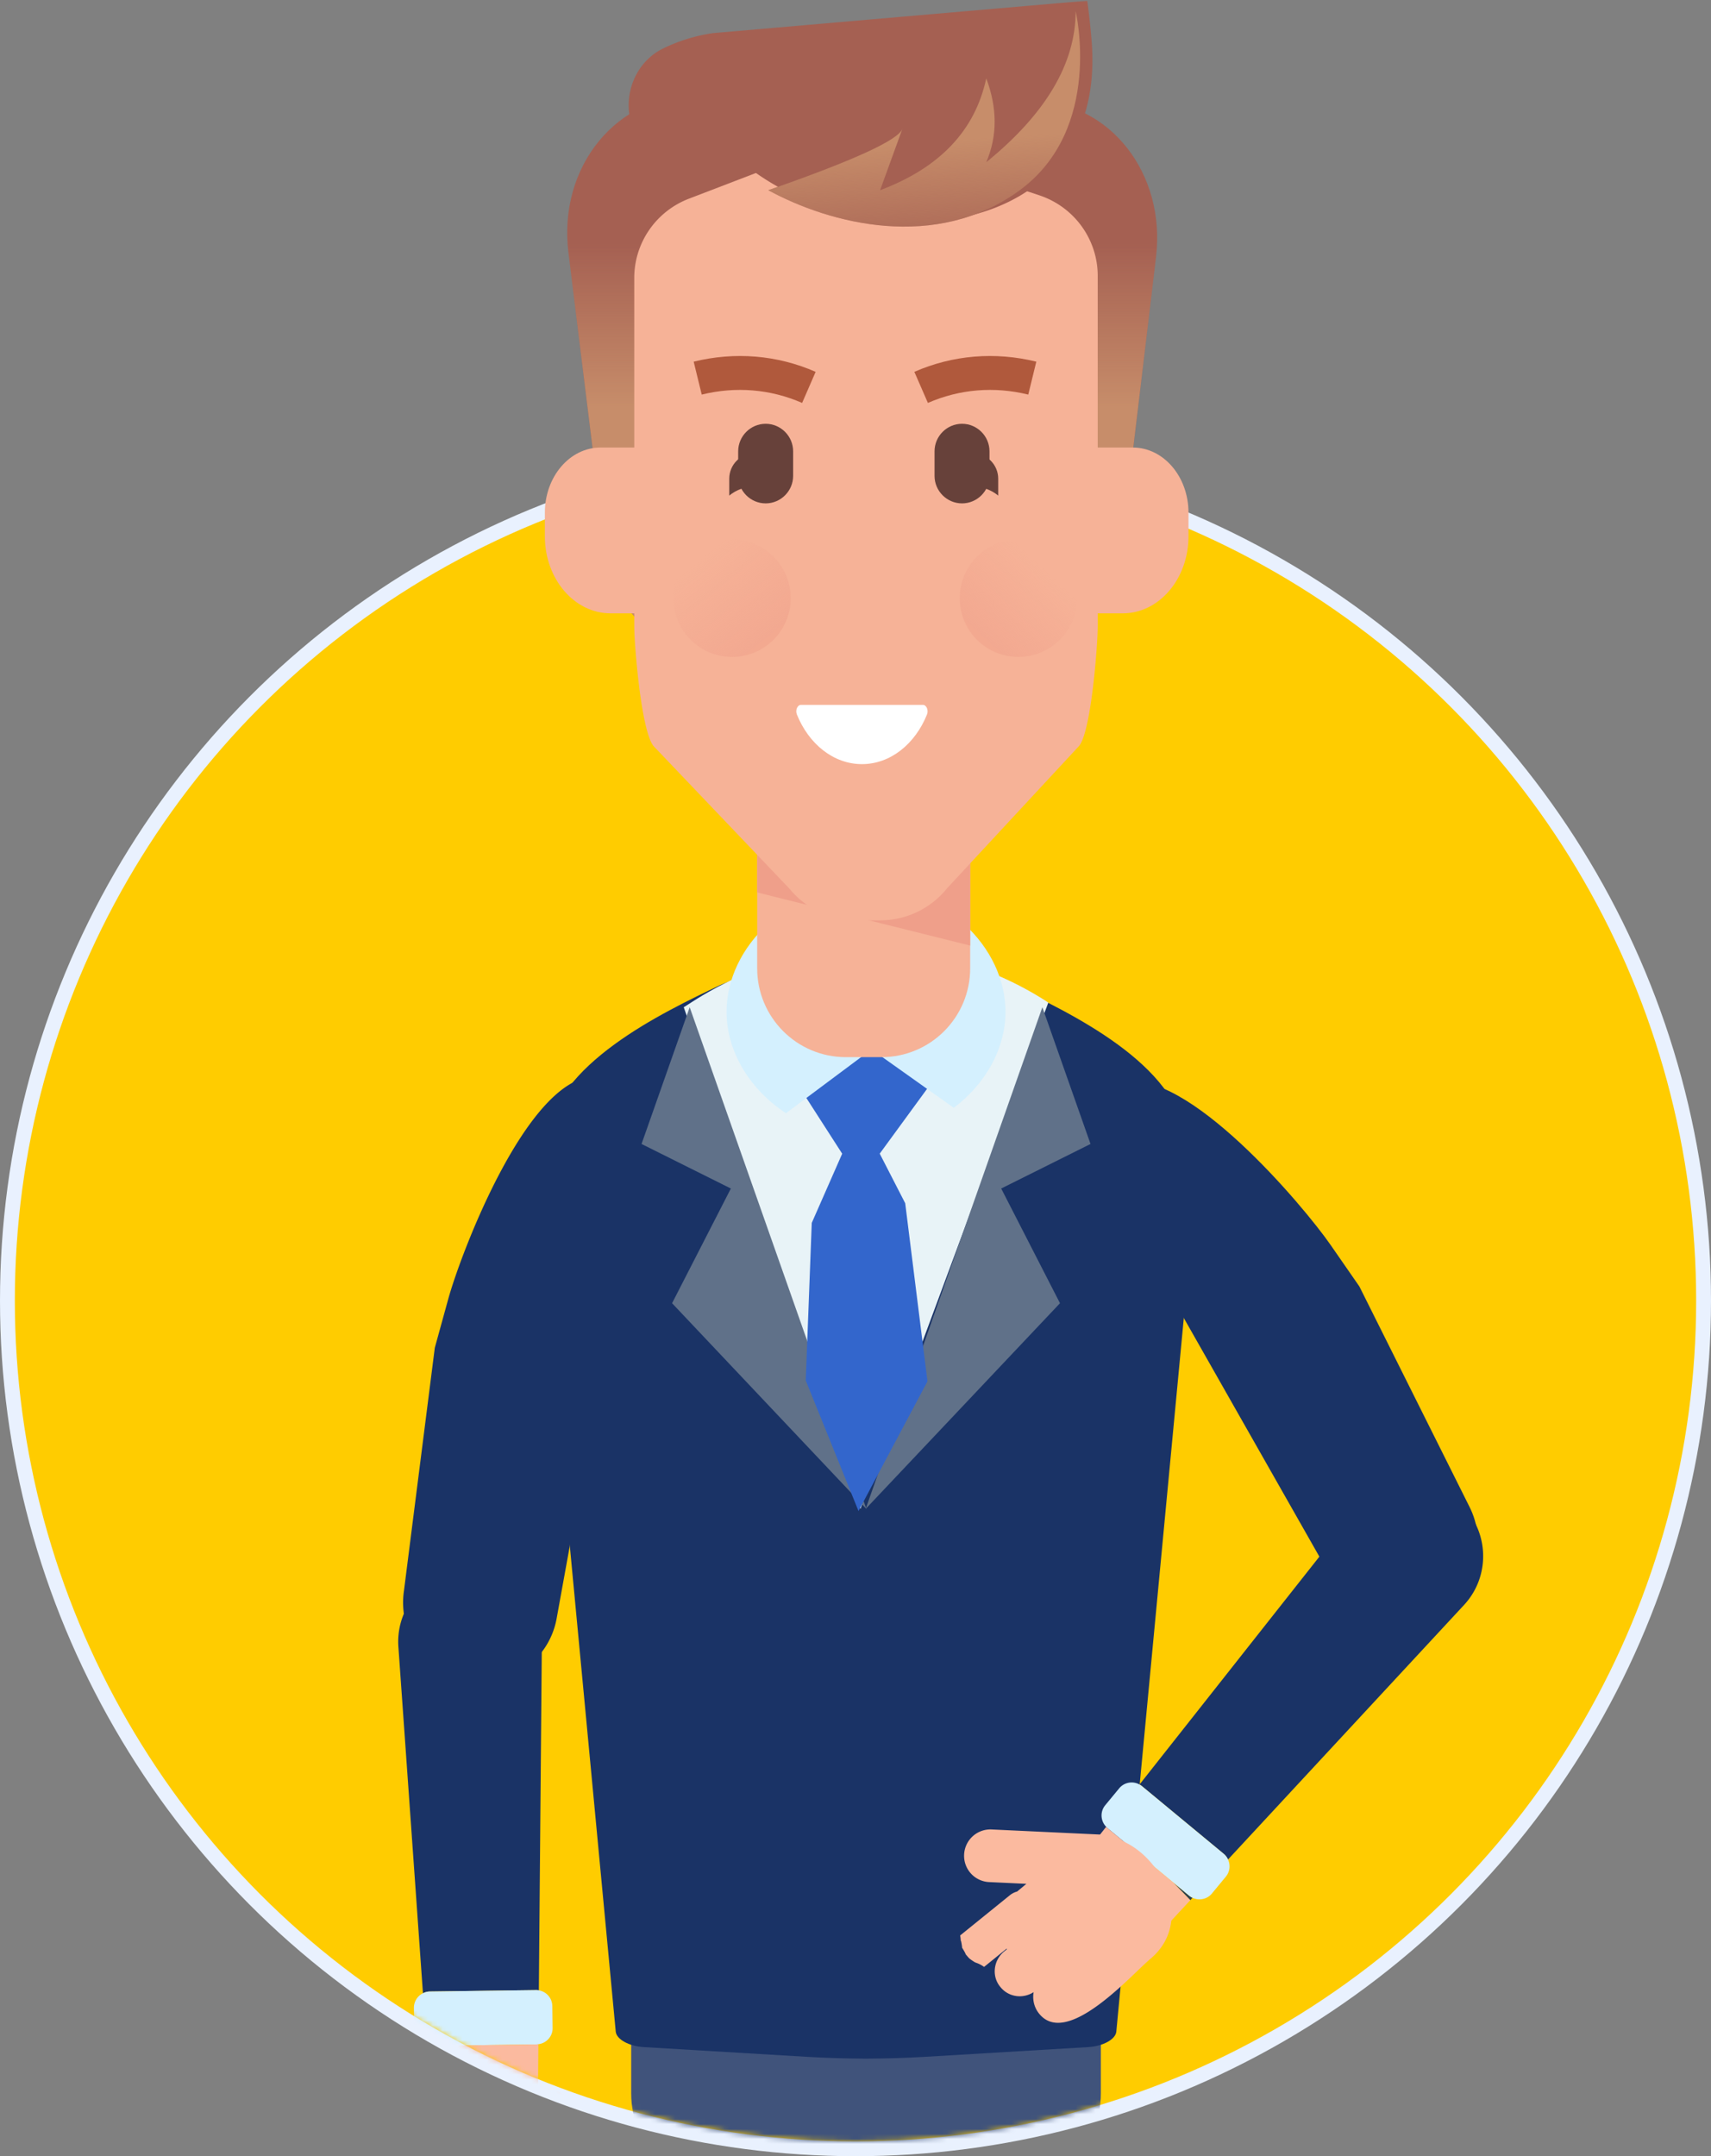 <svg
  xmlns="http://www.w3.org/2000/svg"
  xmlns:xlink="http://www.w3.org/1999/xlink"
  width="346"
  height="436"
  viewBox="0 0 346 436"
>
  <rect x="0" y="0" width="346" height="436" fill="#808080" stroke="none"/>
  <defs>
    <path
      id="a"
      d="M170 433c93.888 0 170-76.112 170-170V0H0v263c0 93.888 76.112 170 170 170z"
    ></path>
    <path
      id="c"
      d="M97.476 10.513H.998V3.197a10.93 10.93 0 0 0 5.646 1.55h81.954c3.726 0 7.001-1.83 8.878-4.594v10.36z"
    ></path>
    <linearGradient id="f" x1="50%" x2="50%" y1="55.18%" y2="26.425%">
      <stop offset="0%" stop-color="#C78D6A"></stop>
      <stop offset="100%" stop-color="#C78D6A" stop-opacity="0"></stop>
    </linearGradient>
    <path
      id="e"
      d="M91.427 132.802l-52.844.872c-12.923.213-24.76-9.244-26.29-21.655L4.767 51.054c-2.133-17.264 9.72-32.094 26.33-31.82l67.558 1.114c15.82.262 26.929 14.942 24.941 31.57l-7.051 59.04c-1.444 12.082-12.678 21.64-25.119 21.844"
    ></path>
    <linearGradient
      id="g"
      x1="22.433%"
      x2="76.842%"
      y1="18.041%"
      y2="85.573%"
    >
      <stop offset="0%" stop-color="#EF9F8A" stop-opacity="0"></stop>
      <stop offset="100%" stop-color="#EF9F8A" stop-opacity=".5"></stop>
    </linearGradient>
    <linearGradient
      id="h"
      x1="68.648%"
      x2="16.071%"
      y1="22.366%"
      y2="78.811%"
    >
      <stop offset="0%" stop-color="#EF9F8A" stop-opacity="0"></stop>
      <stop offset="100%" stop-color="#EF9F8A" stop-opacity=".5"></stop>
    </linearGradient>
    <linearGradient
      id="j"
      x1="35.557%"
      x2="39.826%"
      y1="55.095%"
      y2="106.382%"
    >
      <stop offset="0%" stop-color="#C78D6A"></stop>
      <stop offset="100%" stop-color="#C78D6A" stop-opacity="0"></stop>
    </linearGradient>
    <path
      id="i"
      d="M116.377 38.46c17.324-6.032 26.363-10.18 27.117-12.442l-4.52 12.443c12.052-4.525 19.208-12.066 21.468-22.624 2.26 6.033 2.26 11.689 0 16.968C172.494 23 178.519 12.82 178.519 2.262c0 0 5.65 23.756-11.298 36.199-16.948 12.443-38.416 6.787-50.844 0z"
    ></path>
  </defs>
  <g fill="none" fill-rule="evenodd" transform="translate(3)">
    <circle
      cx="170"
      cy="263"
      r="171.5"
      fill="#FC0"
      stroke="#E9F1FE"
      stroke-width="3"
    ></circle>
    <mask id="b" fill="#fff">
      <use xlink:href="#a"></use>
    </mask>
    <g mask="url(#b)">
      <path
        fill="#1A3366"
        d="M116.571 217.719c-13.332 1.275-26.39 35.76-28.924 44.945l-2.72 9.862-6.24 49.145c-1.263 8.696 4.553 17.136 13.245 18.356 8.33 1.17 16.02-4.401 17.597-12.57 0 0 16.92-93.249 16.951-93.404.96-4.982-2.27-16.115-8.876-16.366a7.876 7.876 0 0 0-1.033.032"
      ></path>
      <path
        fill="#2A3F4C"
        d="M84.07 413.681a3.237 3.237 0 0 1-.795-.098l.047.665 4.896-.622-4.149.055"
      ></path>
      <path
        fill="#1A3366"
        d="M105.385 402.412c.2-.003.394.02.583.05l.606-70.446c.009-3.787-1.44-7.25-3.81-9.867a14.546 14.546 0 0 0-9.48-4.653c-8.978-.763-16.465 6.742-15.707 15.724l4.951 69.827a3.22 3.22 0 0 1 1.394-.349l21.463-.286"
      ></path>
      <path
        fill="#D4F0FE"
        d="M108.749 410.086l-.06-4.454a3.272 3.272 0 0 0-2.72-3.17 3.203 3.203 0 0 0-.584-.05l-21.463.286a3.22 3.22 0 0 0-1.394.349 3.27 3.27 0 0 0-1.824 2.96l.06 4.452c.02 1.522 1.094 2.784 2.51 3.124.257.06.52.101.795.098l4.15-.055 17.312-.231c.118-.002.228-.026.342-.04 1.63-.197 2.899-1.591 2.876-3.269"
      ></path>
      <path
        fill="#FBBA9F"
        d="M88.218 413.626l-4.896.622.579 8.116a10.96 10.96 0 0 0 9.979 10.004c.548.047 1.097.064 1.652.022a10.98 10.98 0 0 0 10.266-10.938l.075-8.097c-.114.014-.224.038-.342.04l-17.313.23"
      ></path>
      <path
        fill="#1A3366"
        d="M223.908 218.896c13.002-3.216 36.727 24.998 42.155 32.824l5.828 8.406 22.14 44.305c4.066 7.787 1.37 17.678-6.43 21.71-7.473 3.865-16.572 1.157-20.76-6.028l-46.881-82.52c-2.555-4.38-3.188-15.957 2.963-18.383.321-.126.649-.23.985-.314"
      ></path>
      <path
        fill="#40537B"
        d="M199.954 442.952h-55.65c-10.86 0-19.663-8.813-19.663-19.686V380.55h94.976v42.716c0 10.873-8.803 19.686-19.663 19.686"
      ></path>
      <path
        fill="#67423A"
        d="M49.976 703.155c.063-5.92 2.745-12.914 13.88-15.87 21.014-5.578 34.04-12.252 34.04-12.252l10.826-.264a3.642 3.642 0 0 1 3.718 3.915l-1.026 13.68-40.116 13.792-21.322-3"
      ></path>
      <path
        fill="#40537B"
        d="M121.445 569.468c-7.443-1.121-12.652-7.96-11.764-15.442l15.593-127.36c1.047-8.8 9.918-14.408 18.304-11.567l15.275 5.176c6.954 2.356 10.89 9.71 8.996 16.812L136.981 559.27c-1.83 6.863-8.52 11.254-15.536 10.197"
      ></path>
      <path
        fill="#40537B"
        d="M136.271 562.651c1.278-7.472-3.54-14.628-10.938-16.244-8.432-1.843-16.535 4.23-17.147 12.848l-3.057 28.29-.401.32-11.665 87.944a2.642 2.642 0 0 0 2.053 2.93l18.793 4.106a2.639 2.639 0 0 0 3.168-2.156l19.194-118.038"
      ></path>
      <path
        fill="#67423A"
        d="M235.775 703.322c.762-5.872-.921-13.17-11.538-17.65-20.032-8.452-32.004-16.878-32.004-16.878l-10.682-1.772a3.64 3.64 0 0 0-4.227 3.36l-.887 13.689 37.807 19.251h21.53"
      ></path>
      <path
        fill="#40537B"
        d="M193.961 560.279c7.518.408 14-5.233 14.641-12.743l10.454-127.885c.754-8.83-6.802-16.117-15.589-15.033l-16.005 1.976c-7.286.9-12.626 7.305-12.206 14.643l5.552 125.91c.405 7.091 6.07 12.746 13.153 13.132"
      ></path>
      <path
        fill="#40537B"
        d="M180.819 550.601c.257-7.576 6.423-13.609 13.994-13.695 8.63-.097 15.34 7.49 14.196 16.055l-2.718 28.325.327.394-6.34 88.49a2.64 2.64 0 0 1-2.603 2.453l-19.233.217a2.641 2.641 0 0 1-2.667-2.754L180.82 550.6"
      ></path>
      <path
        fill="#1A3366"
        d="M236.781 230.679c-1.342-15.48-23.626-25.97-35.108-31.47-2.941-1.408-26.267-8.948-29.544-7.748-3.277-1.2-26.603 6.34-29.544 7.748-11.482 5.5-33.766 15.99-35.108 31.47-.737 8.494-1.218 19.301-.8 23.245l14.84 156.896c.158 1.56 2.703 2.967 5.758 3.125l33.153 1.977c3.733.217 7.472.321 11.213.346v.016c.163 0 .325-.007.488-.008.163.001.325.008.488.008v-.016c3.74-.025 7.48-.129 11.212-.346l33.154-1.977c3.055-.158 5.6-1.565 5.759-3.125l14.84-156.896c.417-3.944-.064-14.751-.8-23.245"
      ></path>
      <path
        fill="#E8F3F7"
        d="M208.993 202.728l-37.995 102.393-35.733-101.444 1.72-1.1c21.926-14.122 49.368-14.227 71.385-.257l.623.408"
      ></path>
      <path
        fill="#607189"
        d="M136.47 203.671l-9.737 27.65 18.062 9.007-11.888 23.193 39.297 41.595-35.734-101.445"
      ></path>
      <path
        fill="#607189"
        d="M207.788 203.673l9.737 27.647-18.062 9.008 11.888 23.193-39.297 41.595 35.734-101.443"
      ></path>
      <path
        fill="#36C"
        d="M184.555 279.318l-13.95 26.221-10.667-26.396.003-.026 1.212-31.836 6.154-13.996-7.604-11.822 13.987-17.79 10.865 16.385-9.657 13.216 5.154 10.031 4.503 36.013"
      ></path>
      <path
        fill="#D4F0FE"
        d="M155.938 225.097l17.296-12.905 16.64 11.82c6.37-4.783 10.457-11.919 10.457-19.423 0-13.224-12.627-25.38-28.202-25.38-15.575 0-28.202 12.156-28.202 25.38 0 8.1 4.757 15.766 12.011 20.508"
      ></path>
      <path
        fill="#2A3F4C"
        d="M237.476 383.326c.211.176.442.31.68.421l-.454.49-3.424-3.558 3.198 2.647"
      ></path>
      <path
        fill="#1A3366"
        d="M227.92 361.17a3.244 3.244 0 0 0-.486-.327l43.63-55.272c2.365-2.957 5.662-4.745 9.146-5.298 3.481-.52 7.161.207 10.301 2.323 7.472 5.038 8.608 15.586 2.394 22.108l-47.572 51.302a3.228 3.228 0 0 0-.867-1.146l-16.545-13.69"
      ></path>
      <path
        fill="#D4F0FE"
        d="M220.495 365.038l2.834-3.432a3.266 3.266 0 0 1 4.105-.763c.168.095.333.199.487.327l16.545 13.69c.386.32.67.718.867 1.146.51 1.107.391 2.455-.431 3.452l-2.834 3.432c-.968 1.173-2.595 1.482-3.912.857a3.142 3.142 0 0 1-.68-.42l-16.545-13.692-.241-.245c-1.147-1.176-1.262-3.058-.195-4.352"
      ></path>
      <path
        fill="#FBBA9F"
        d="M234.278 380.68l3.424 3.557-5.53 5.961a10.947 10.947 0 0 1-14.04 1.533c-.456-.306-.894-.639-1.3-1.02a10.995 10.995 0 0 1-1.152-14.965l5.01-6.356.241.245 13.347 11.044"
      ></path>
      <path
        fill="#FBBA9F"
        d="M229.67 396.066c-2.546 2.12-9.083 9.329-14.859 11.976-3.028 1.388-5.847 1.523-7.772-.984-.94-1.222-1.273-2.776-1.018-4.227-2.17 1.385-5.05 1.024-6.706-1.028-1.83-2.144-1.435-5.43.762-7.21l.548-.443-.076-.106-4.547 3.68a6.074 6.074 0 0 0-1.338-.737c-.212-.08-.359-.133-.46-.167a11.077 11.077 0 0 1-1.155-.781l-.156-.156a18.956 18.956 0 0 1-.755-.893c.508.65-.685-1.382-.59-1.122.103.28-.271-2.097-.256-1.273a7.525 7.525 0 0 0-.127-1.231l10.063-8.142a3.927 3.927 0 0 1 1.454-.736l1.877-1.562-7.529-.352a5.317 5.317 0 0 1-5.066-5.569 5.32 5.32 0 0 1 5.562-5.071l21.922 1.026c.75.035 1.446.238 2.079.547 9.473 1.827 17.7 16.495 8.143 24.56"
      ></path>
      <path
        fill="#EF9F8A"
        d="M103.332 456.638l5.862-2.054c5.485-1.922 8.727-7.584 7.613-13.294l-.837-4.29-19.033-1.885 6.395 21.523"
      ></path>
      <path
        fill="#714247"
        d="M102.645 435.115H82.94c-8.88 0-16.102 7.233-16.102 16.122v10.477c0 .44.357.797.796.797h5.982c.44 0 .796-.357.796-.797v-10.477c0-4.708 3.826-8.538 8.528-8.538h19.705c4.703 0 8.528 3.83 8.528 8.538v10.477c0 .44.358.797.796.797h5.983a.798.798 0 0 0 .796-.797v-10.477c0-8.89-7.223-16.122-16.103-16.122"
      ></path>
      <path
        fill="#67423A"
        d="M138.896 551.035H49.67c-4.908 0-8.922-4.02-8.922-8.933v-70.314c0-4.912 4.014-8.933 8.922-8.933h89.227c4.907 0 8.923 4.02 8.923 8.933v70.314c0 4.914-4.016 8.933-8.923 8.933"
      ></path>
      <g transform="translate(40.52 510.171)">
        <mask id="d" fill="#fff">
          <use xlink:href="#c"></use>
        </mask>
        <path
          fill="#4D2D27"
          d="M.998 10.513h96.478V.153H.998z"
          mask="url(#d)"
        ></path>
      </g>
      <path
        fill="#67423A"
        d="M148.369 464.584c0-2.758-2.36-4.994-5.273-4.994h-95.12c-6.275 0-11.361 4.816-11.361 10.757v34.581c0 5.517 4.723 9.99 10.548 9.99h81.954c5.826 0 10.549-4.473 10.549-9.99v-28.817c0-5.557-3.5-10.212 1.935-11.527h6.768"
      ></path>
      <path
        fill="#BDADAA"
        d="M143.483 550.459c-.392 0-.774-.042-1.142-.121 3.21-1.355 5.478-4.544 5.478-8.236v-25.73l1.151-4.557v33.15c0 3.022-2.469 5.494-5.487 5.494"
      ></path>
      <path
        fill="#2A3447"
        d="M147.819 516.371v-44.583c0-2.947-1.447-5.574-3.663-7.204h3.894c.581.87.92 1.916.92 3.036v44.195l-1.151 4.556"
      ></path>
      <path
        fill="#4D2D27"
        d="M142.341 550.338c-2.474-.53-4.345-2.743-4.345-5.373v-24.28h8.158V509.39h-7.596a9.527 9.527 0 0 0 1.108-4.462v-28.817c0-5.557-3.5-10.212 1.935-11.527h2.555c2.216 1.63 3.663 4.257 3.663 7.204v70.314c0 3.692-2.268 6.88-5.478 8.236"
      ></path>
      <path
        fill="#391F1A"
        d="M146.154 520.685h-8.158v-10.361c.204-.301.392-.613.562-.934h7.596v11.295"
      ></path>
      <path
        fill="#4D2D27"
        d="M137.996 510.324V467.62c0-3.021 2.47-5.494 5.487-5.494 1.9 0 3.581.98 4.567 2.458h-6.449c-5.436 1.315-1.935 5.97-1.935 11.527v28.817a9.527 9.527 0 0 1-1.67 5.396"
      ></path>
      <path
        fill="#714247"
        d="M93.795 527.982H76.476a3.154 3.154 0 0 1-3.142-3.146v-7.54a3.153 3.153 0 0 1 3.142-3.146h17.32a3.153 3.153 0 0 1 3.141 3.145v7.541a3.154 3.154 0 0 1-3.142 3.146"
      ></path>
      <path
        fill="#EAD25E"
        d="M93.483 525.1H76.788a3.466 3.466 0 0 1-3.454-3.458v-9.798a3.467 3.467 0 0 1 3.454-3.458h16.695c1.9 0 3.454 1.557 3.454 3.458v9.798a3.466 3.466 0 0 1-3.454 3.458"
      ></path>
      <path
        fill="#FBBA9F"
        d="M114.501 428.716c-.754-4.248-5.175-7.14-9.875-6.46l-.776.114a9.27 9.27 0 0 0-2.227.616c-2.71-1.511-6.002-2.193-9.393-1.702l-7.063 1.022c-7.5 1.086-12.608 7.462-11.406 14.241l2.106 11.88c1.203 6.778 8.259 11.392 15.76 10.306l7.063-1.022c.26-.038.508-.096.762-.146a26.666 26.666 0 0 1-.359-.927h4.24V439.24c1.467-1.237 3.432-1.998 5.599-1.998h3.161a19.488 19.488 0 0 1 3.877-.241l-1.469-8.285"
      ></path>
      <g>
        <path
          fill="#F6B297"
          d="M193.188 143.53v52.268c0 9.932-8.027 17.968-17.947 17.968h-7.178c-9.92 0-17.946-8.036-17.946-17.968V143.53c0-9.93 8.026-17.967 17.946-17.967h7.178c9.92 0 17.947 8.036 17.947 17.967"
        ></path>
        <path
          fill="#EF9F8A"
          d="M193.188 153.71v37.494l-43.071-10.747V153.71c0-9.931 8.026-17.967 17.946-17.967h7.178c9.92 0 17.947 8.036 17.947 17.967"
        ></path>
        <g transform="translate(107.182)">
          <use fill="#A56052" xlink:href="#e"></use>
          <use fill="url(#f)" xlink:href="#e"></use>
        </g>
        <path
          fill="#F6B297"
          d="M218.982 55.788v70.676c0 1.093-.087 3.257-.302 5.852-.519 6.671-1.685 16.325-3.457 18.512l-26.697 28.78a17.31 17.31 0 0 1-13.521 6.49h-4.86c-5.185 0-10.109-2.3-13.392-6.284l-27.584-28.941c-2.138-2.596-3.455-15.483-3.823-21.813a51.569 51.569 0 0 1-.086-2.733V56.198c0-7.105 4.406-13.48 11.08-16.03l27.951-10.724a17.475 17.475 0 0 1 4.428-1.071c2.42-.25 4.903 0 7.257.798l31.169 10.314c7.085 2.346 11.837 8.903 11.837 16.303"
        ></path>
        <path
          fill="#A56052"
          d="M217.785 8.751c-.202-2.823-.534-5.709-.919-8.615l-75.645 6.556a34.222 34.222 0 0 0-10.142 3.12c-5.007 2.444-7.698 8.12-6.766 13.675 5.24 2.847 11.35 2.371 17.21 2.674l.213.014c-.442-.025 5.139 6.52 5.717 6.984 25.025 20.12 73.216 15.918 70.332-24.408"
        ></path>
        <path
          fill="#F6B297"
          d="M126.611 124.024h-6.135c-7.342 0-13.294-6.97-13.294-15.567v-4.79c0-7.274 5.037-13.171 11.249-13.171h8.18v33.528M217.91 124.024h6.134c7.342 0 13.294-6.97 13.294-15.567v-4.79c0-7.274-5.037-13.171-11.249-13.171h-8.18v33.528"
        ></path>
        <path
          fill="#67413A"
          d="M193.253 98.314c2.332 0 4.188.74 5.606 1.896v-3.413c0-2.843-2.324-5.17-5.163-5.17-2.84 0-5.164 2.327-5.164 5.17v2.823c1.276-.796 2.825-1.306 4.721-1.306M150.074 98.314c-2.332 0-4.188.74-5.606 1.896v-3.413c0-2.843 2.324-5.17 5.163-5.17 2.84 0 5.162 2.327 5.162 5.17v2.823c-1.274-.796-2.824-1.306-4.72-1.306"
        ></path>
        <path
          fill="#FFF"
          d="M158.971 142.531c-.713 0-1.175 1.07-.827 1.936 2.389 5.95 7.383 10.045 13.158 10.045 5.776 0 10.77-4.095 13.158-10.045.348-.866-.114-1.936-.827-1.936h-24.662"
        ></path>
      </g>
      <g>
        <path
          fill="#67413A"
          d="M151.833 101.789c-3.057 0-5.558-2.505-5.558-5.562v-4.969c0-3.06 2.501-5.565 5.558-5.565s5.555 2.505 5.555 5.565v4.97c0 3.056-2.498 5.56-5.555 5.56"
        ></path>
        <path
          fill="#B0593C"
          d="M138.904 79.79l-1.628-6.658c8.366-2.052 16.895-1.34 24.664 2.058l-2.734 6.286c-6.386-2.794-13.407-3.379-20.302-1.686"
        ></path>
        <path
          fill="#67413A"
          d="M191.542 101.789c3.057 0 5.555-2.505 5.555-5.562v-4.969c0-3.06-2.498-5.565-5.555-5.565-3.057 0-5.558 2.505-5.558 5.565v4.97c0 3.056 2.501 5.56 5.558 5.56"
        ></path>
        <path
          fill="#B0593C"
          d="M204.936 79.79l1.628-6.658c-8.36-2.052-16.889-1.34-24.664 2.058l2.74 6.286c6.386-2.794 13.401-3.379 20.296-1.686"
        ></path>
        <path
          fill="url(#g)"
          d="M23.727 48.974c0 6.561-5.31 11.877-11.863 11.877C5.31 60.851 0 55.535 0 48.974c0-6.562 5.31-11.878 11.864-11.878 6.553 0 11.863 5.316 11.863 11.878"
          transform="translate(133.169 71.985)"
        ></path>
        <path
          fill="url(#h)"
          d="M81.633 48.974c0 6.561-5.31 11.877-11.863 11.877-6.554 0-11.864-5.316-11.864-11.877 0-6.562 5.31-11.878 11.864-11.878 6.553 0 11.863 5.316 11.863 11.878"
          transform="translate(133.169 71.985)"
        ></path>
      </g>
      <g transform="translate(36)">
        <use fill="#A56052" xlink:href="#i"></use>
        <use fill="url(#j)" xlink:href="#i"></use>
      </g>
    </g>
  </g>
</svg>